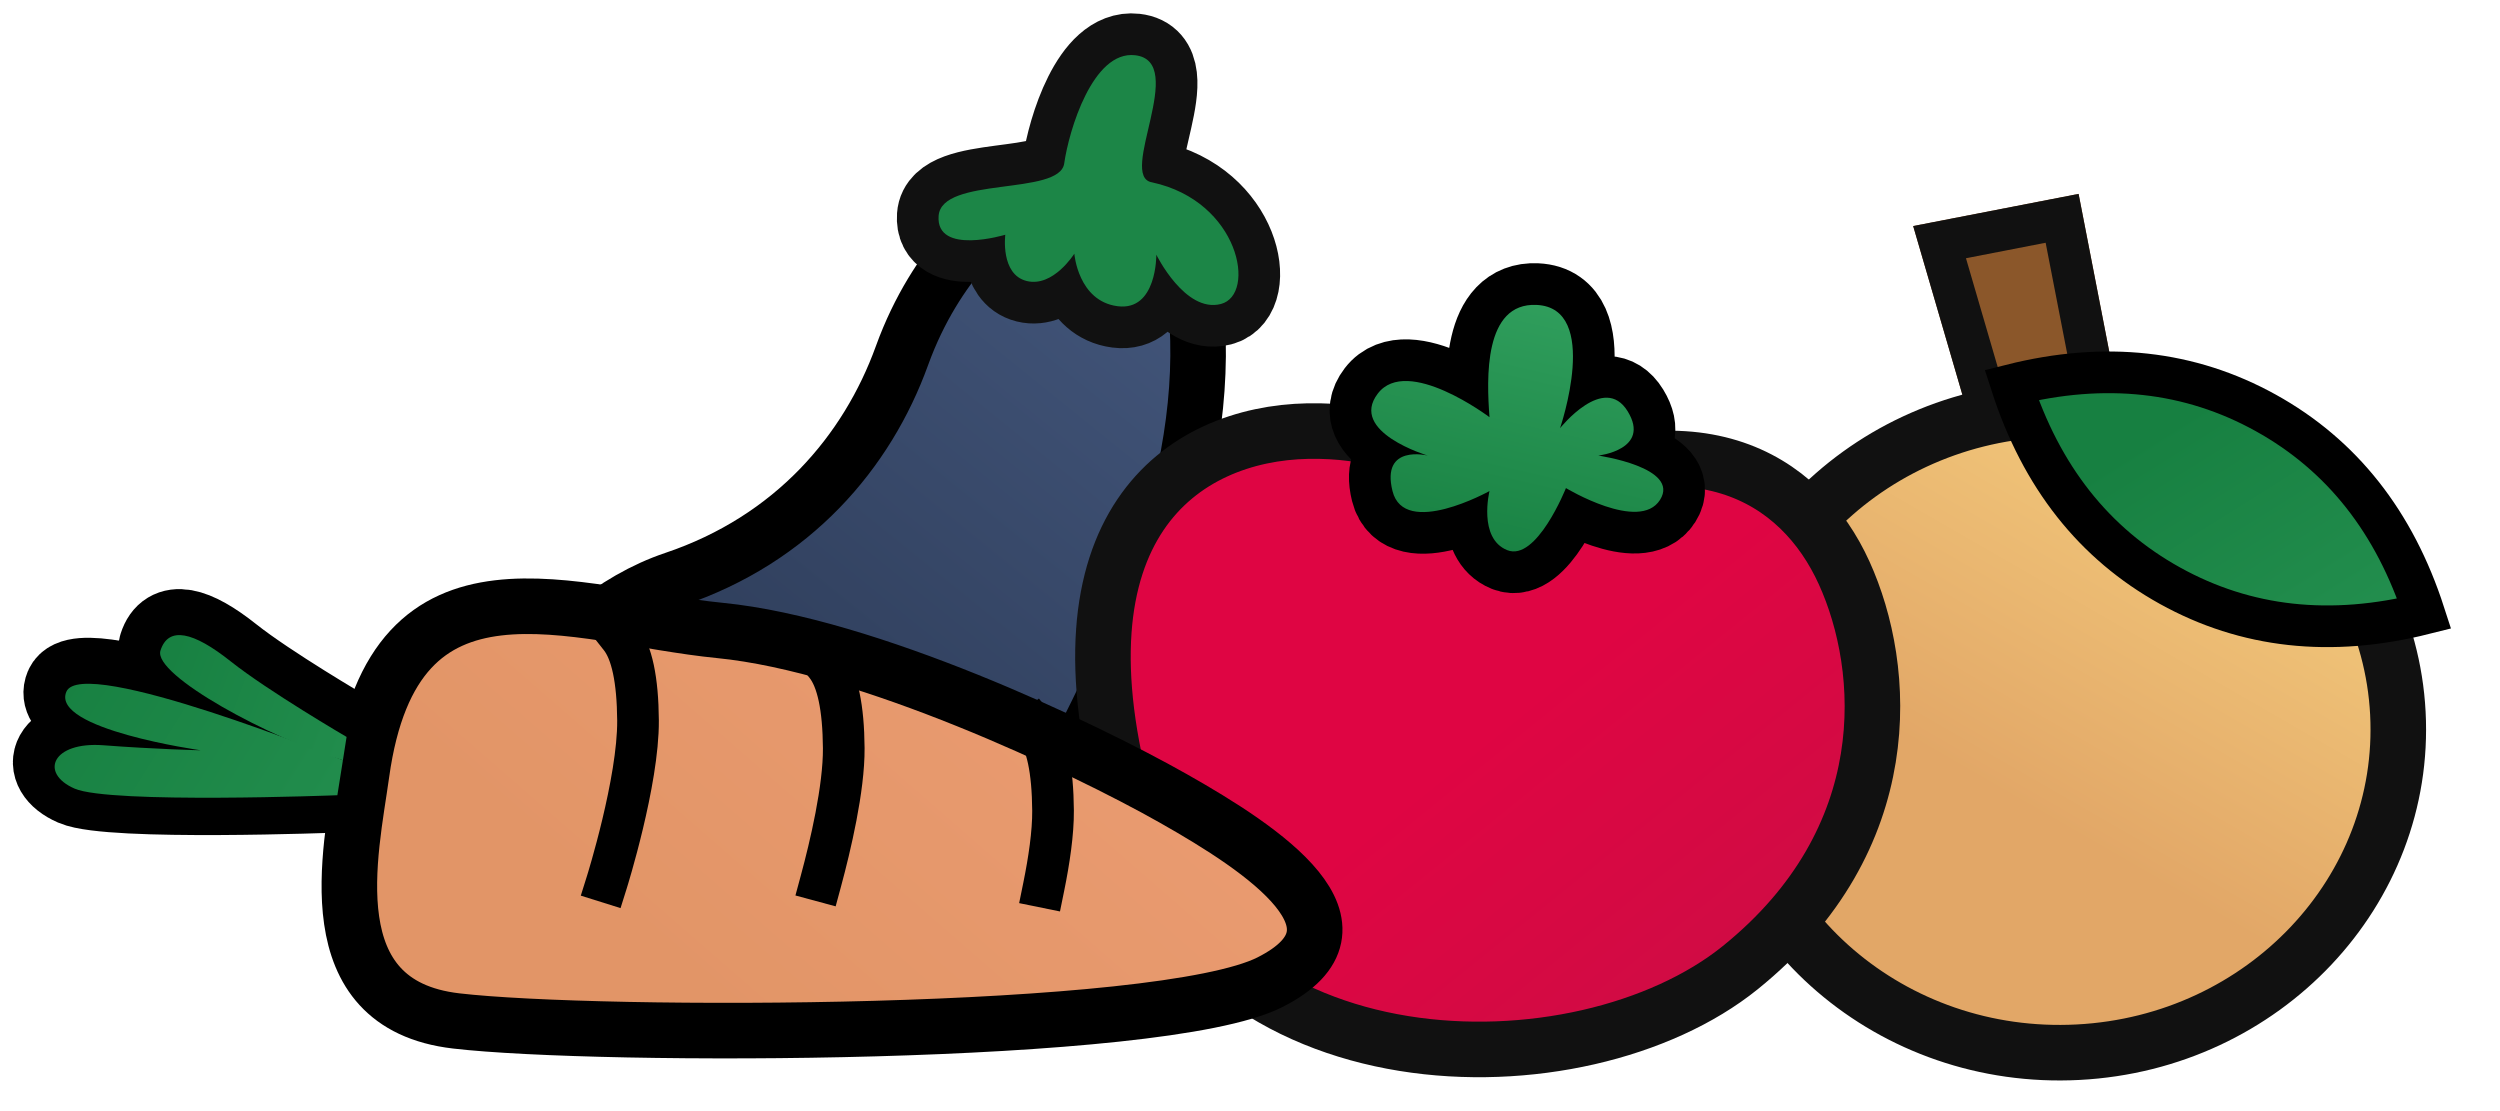 <?xml version="1.0" encoding="UTF-8"?>
<svg width="90px" height="40px" viewBox="0 0 90 40" version="1.1" xmlns="http://www.w3.org/2000/svg" xmlns:xlink="http://www.w3.org/1999/xlink">
    <!-- Generator: Sketch 46.1 (44463) - http://www.bohemiancoding.com/sketch -->
    <title>test-vegetables</title>
    <desc>Created with Sketch.</desc>
    <defs>
        <polygon id="path-1" points="13.347 1.22 19.413 1.22 18.402 12.195 13.347 12.195"></polygon>
        <linearGradient x1="21.748%" y1="8.779%" x2="57.1%" y2="60.947%" id="linearGradient-2">
            <stop stop-color="#F3CA7C" offset="0%"></stop>
            <stop stop-color="#E2A767" offset="100%"></stop>
        </linearGradient>
        <linearGradient x1="71.675%" y1="50%" x2="-76.092%" y2="84.117%" id="linearGradient-3">
            <stop stop-color="#178041" offset="0%"></stop>
            <stop stop-color="#32A15F" offset="100%"></stop>
        </linearGradient>
        <linearGradient x1="132.021%" y1="-69.619%" x2="39.673%" y2="79.806%" id="linearGradient-4">
            <stop stop-color="#58709E" offset="0%"></stop>
            <stop stop-color="#2A3853" offset="100%"></stop>
        </linearGradient>
        <linearGradient x1="40.664%" y1="57.623%" x2="133.006%" y2="150.151%" id="linearGradient-5">
            <stop stop-color="#DF0543" offset="0%"></stop>
            <stop stop-color="#B31945" offset="100%"></stop>
        </linearGradient>
        <linearGradient x1="29.457%" y1="100%" x2="61.804%" y2="-9.833%" id="linearGradient-6">
            <stop stop-color="#178041" offset="0%"></stop>
            <stop stop-color="#32A15F" offset="100%"></stop>
        </linearGradient>
        <linearGradient x1="86.881%" y1="137.004%" x2="50%" y2="28.313%" id="linearGradient-7">
            <stop stop-color="#F3A27C" offset="0%"></stop>
            <stop stop-color="#E29567" offset="100%"></stop>
        </linearGradient>
        <linearGradient x1="100%" y1="13.453%" x2="-120.796%" y2="268.888%" id="linearGradient-8">
            <stop stop-color="#178041" offset="0%"></stop>
            <stop stop-color="#32A15F" offset="100%"></stop>
        </linearGradient>
    </defs>
    <g id="Page-1" stroke="none" stroke-width="1" fill="none" fill-rule="evenodd">
        <g id="test-vegetables">
            <g id="Vegetables" transform="translate(-1, 0)">
                <g id="Peach" transform="translate(76.762, 22.101) scale(-1, 1) rotate(3) translate(-76.762, -22.101) translate(62.762, 6.101)">
                    <g id="Rectangle" transform="translate(16.38, 6.707) rotate(8) translate(-16.38, -6.707) ">
                        <use fill="#8B572A" fill-rule="evenodd" xlink:href="#path-1"></use>
                        <path stroke="#111111" stroke-width="1.5" d="M14.097,1.97 L14.097,11.445 L17.718,11.445 L18.591,1.97 L14.097,1.97 Z"></path>
                    </g>
                    <ellipse id="Oval-15" stroke="#111111" stroke-width="2" fill="url(#linearGradient-2)" cx="15.773" cy="20.122" rx="12.133" ry="11.585"></ellipse>
                    <path d="M9.707,15.65 C12.834,15.65 15.665,14.465 18.2,12.093 C15.665,9.722 12.834,8.537 9.707,8.537 C6.58,8.537 3.748,9.722 1.213,12.093 C3.748,14.465 6.58,15.65 9.707,15.65 Z" id="Oval-16" stroke="#000000" stroke-width="1.5" fill="url(#linearGradient-3)" transform="translate(9.707, 12.093) rotate(-32) translate(-9.707, -12.093) "></path>
                </g>
                <g id="Eggplant" transform="translate(32.45, 18.872) rotate(4) translate(-32.45, -18.872) translate(19.45, 1.372)">
                    <path d="M16.688,6.098 C16.688,6.098 14.602,7.833 13.595,11.376 C12.587,14.918 10.142,18.244 5.969,19.979 C1.797,21.715 -2.231,27.571 1.438,32.56 C5.106,37.549 16.736,34.151 20.057,26.993 C23.378,19.835 25.32,13.255 23.666,7.182 L16.688,6.098" id="Fill-5" stroke="#000000" stroke-width="2" fill="url(#linearGradient-4)"></path>
                    <path d="M18.939,4.064 C18.855,5.249 14.56,4.826 14.56,6.265 C14.56,7.704 17.002,6.773 17.002,6.773 C17.002,6.773 16.918,8.211 17.886,8.381 C18.855,8.55 19.529,7.28 19.529,7.28 C19.529,7.28 19.781,8.973 21.213,9.058 C22.644,9.142 22.476,7.111 22.476,7.111 C22.476,7.111 23.655,9.142 24.918,8.719 C26.181,8.296 25.339,4.983 22.139,4.523 C20.876,4.403 23.15,0.086 21.213,0.001 C19.678,-0.066 19.023,2.879 18.939,4.064 Z" id="Fill-6" stroke="#111111" stroke-width="3"></path>
                    <path d="M18.939,4.064 C18.855,5.249 14.56,4.826 14.56,6.265 C14.56,7.704 17.002,6.773 17.002,6.773 C17.002,6.773 16.918,8.211 17.886,8.381 C18.855,8.55 19.529,7.28 19.529,7.28 C19.529,7.28 19.781,8.973 21.213,9.058 C22.644,9.142 22.476,7.111 22.476,7.111 C22.476,7.111 23.655,9.142 24.918,8.719 C26.181,8.296 25.339,4.983 22.139,4.523 C20.876,4.403 23.15,0.086 21.213,0.001 C19.678,-0.066 19.023,2.879 18.939,4.064 Z" id="Fill-6" fill="#1C8647"></path>
                </g>
                <g id="Tomato" transform="translate(40.706, 10.639)">
                    <path d="M14.425,7.502 C14.425,7.502 11.902,4.793 7.38,4.88 C2.859,4.968 -2.011,8.289 0.859,18.514 C3.728,28.739 17.206,28.827 22.945,24.195 C28.684,19.563 28.249,13.433 26.684,9.987 C25.119,6.541 21.296,4.094 14.425,7.502" id="Fill-7" stroke="#111111" stroke-width="2" fill="url(#linearGradient-5)"></path>
                    <g id="Group-3" transform="translate(8.493, 0)"></g>
                    <g id="Group-5" transform="translate(9.66, 0.336)">
                        <path d="M5.95,0.002 C4.044,-0.085 4.151,2.661 4.256,4.044 C4.256,4.044 1.293,1.81 0.235,3.193 C-0.823,4.576 2.034,5.426 2.034,5.426 C2.034,5.426 0.341,5.001 0.764,6.703 C1.187,8.405 4.256,6.703 4.256,6.703 C4.256,6.703 3.837,8.405 4.893,8.83 C5.95,9.255 7.008,6.596 7.008,6.596 C7.008,6.596 9.653,8.192 10.394,7.022 C11.135,5.852 8.172,5.426 8.172,5.426 C8.172,5.426 10.077,5.214 9.23,3.831 C8.383,2.448 6.796,4.439 6.796,4.439 C6.796,4.439 8.278,0.108 5.95,0.002" id="Fill-8" stroke="#000000" stroke-width="3"></path>
                        <path d="M5.95,0.002 C4.044,-0.085 4.151,2.661 4.256,4.044 C4.256,4.044 1.293,1.81 0.235,3.193 C-0.823,4.576 2.034,5.426 2.034,5.426 C2.034,5.426 0.341,5.001 0.764,6.703 C1.187,8.405 4.256,6.703 4.256,6.703 C4.256,6.703 3.837,8.405 4.893,8.83 C5.95,9.255 7.008,6.596 7.008,6.596 C7.008,6.596 9.653,8.192 10.394,7.022 C11.135,5.852 8.172,5.426 8.172,5.426 C8.172,5.426 10.077,5.214 9.23,3.831 C8.383,2.448 6.796,4.439 6.796,4.439 C6.796,4.439 8.278,0.108 5.95,0.002" id="Fill-8" fill="url(#linearGradient-6)"></path>
                    </g>
                </g>
                <g id="Carrot" transform="translate(25.204, 30.218) rotate(-2) translate(-25.204, -30.218) translate(1.204, 12.218)">
                    <path d="M36.727,4.931 C34.331,3.382 29.91,-0.126 27.213,4.248 C24.515,8.621 15.961,26.955 16.094,31.383 C16.229,35.811 20.49,33.225 23.569,31.028 C26.648,28.831 33.233,23.366 35.938,18.798 C38.643,14.231 43.938,9.595 36.727,4.931" id="Fill-17" stroke="#000000" stroke-width="2" fill="url(#linearGradient-7)" transform="translate(28.226, 17.967) rotate(-113) translate(-28.226, -17.967) "></path>
                    <g id="Group-4" transform="translate(7.166, 13.061) rotate(-106) translate(-7.166, -13.061) translate(3.166, 7.561)" stroke="#000000" stroke-width="3">
                        <path d="M0,9.388 C0,9.388 2.225,1.512 3.148,0.467 C4.072,-0.577 5.017,0.223 4.312,1.937 C3.606,3.651 3.058,5.211 3.058,5.211 C3.058,5.211 5.449,0.309 6.557,1.259 C7.665,2.209 1.136,9.967 1.136,9.967 L0,9.388" id="Fill-15"></path>
                        <path d="M1.894,10.352 C1.894,10.352 4.342,8.171 5.771,7.224 C7.2,6.278 7.679,5.486 6.922,4.941 C6.165,4.396 2.635,7.78 1.136,9.967 L1.894,10.352" id="Fill-16"></path>
                    </g>
                    <g id="Group-4" transform="translate(7.164, 13.217) rotate(-106) translate(-7.164, -13.217) translate(3.164, 7.717)" fill="url(#linearGradient-8)">
                        <path d="M0,9.388 C0,9.388 2.225,1.512 3.148,0.467 C4.072,-0.577 5.017,0.223 4.312,1.937 C3.606,3.651 3.058,5.211 3.058,5.211 C3.058,5.211 5.449,0.309 6.557,1.259 C7.665,2.209 1.136,9.967 1.136,9.967 L0,9.388" id="Fill-15"></path>
                        <path d="M1.894,10.352 C1.894,10.352 4.342,8.171 5.771,7.224 C7.2,6.278 7.679,5.486 6.922,4.941 C6.165,4.396 2.635,7.78 1.136,9.967 L1.894,10.352" id="Fill-16"></path>
                    </g>
                    <g id="Group-6" transform="translate(19.5, 10.57)" stroke="#000000" stroke-width="1.5" stroke-linecap="square">
                        <path d="M3.64,0.22 C3.934,0.818 3.934,1.834 3.64,3.268 C3.199,5.42 1.335,8.726 1.335,8.726" id="Line-35" transform="translate(2.598, 4.473) rotate(-10) translate(-2.598, -4.473) "></path>
                        <path d="M10.92,1.439 C11.214,2.037 11.214,3.053 10.92,4.488 C10.627,5.914 9.71,7.847 9.125,8.989" id="Line-35" transform="translate(10.133, 5.214) rotate(-10) translate(-10.133, -5.214) "></path>
                        <path d="M18.201,3.886 C18.495,4.484 18.495,5.501 18.201,6.935 C18.039,7.725 17.685,8.671 17.302,9.551" id="Line-35" transform="translate(17.862, 6.719) rotate(-10) translate(-17.862, -6.719) "></path>
                    </g>
                </g>
            </g>
        </g>
    </g>
</svg>
